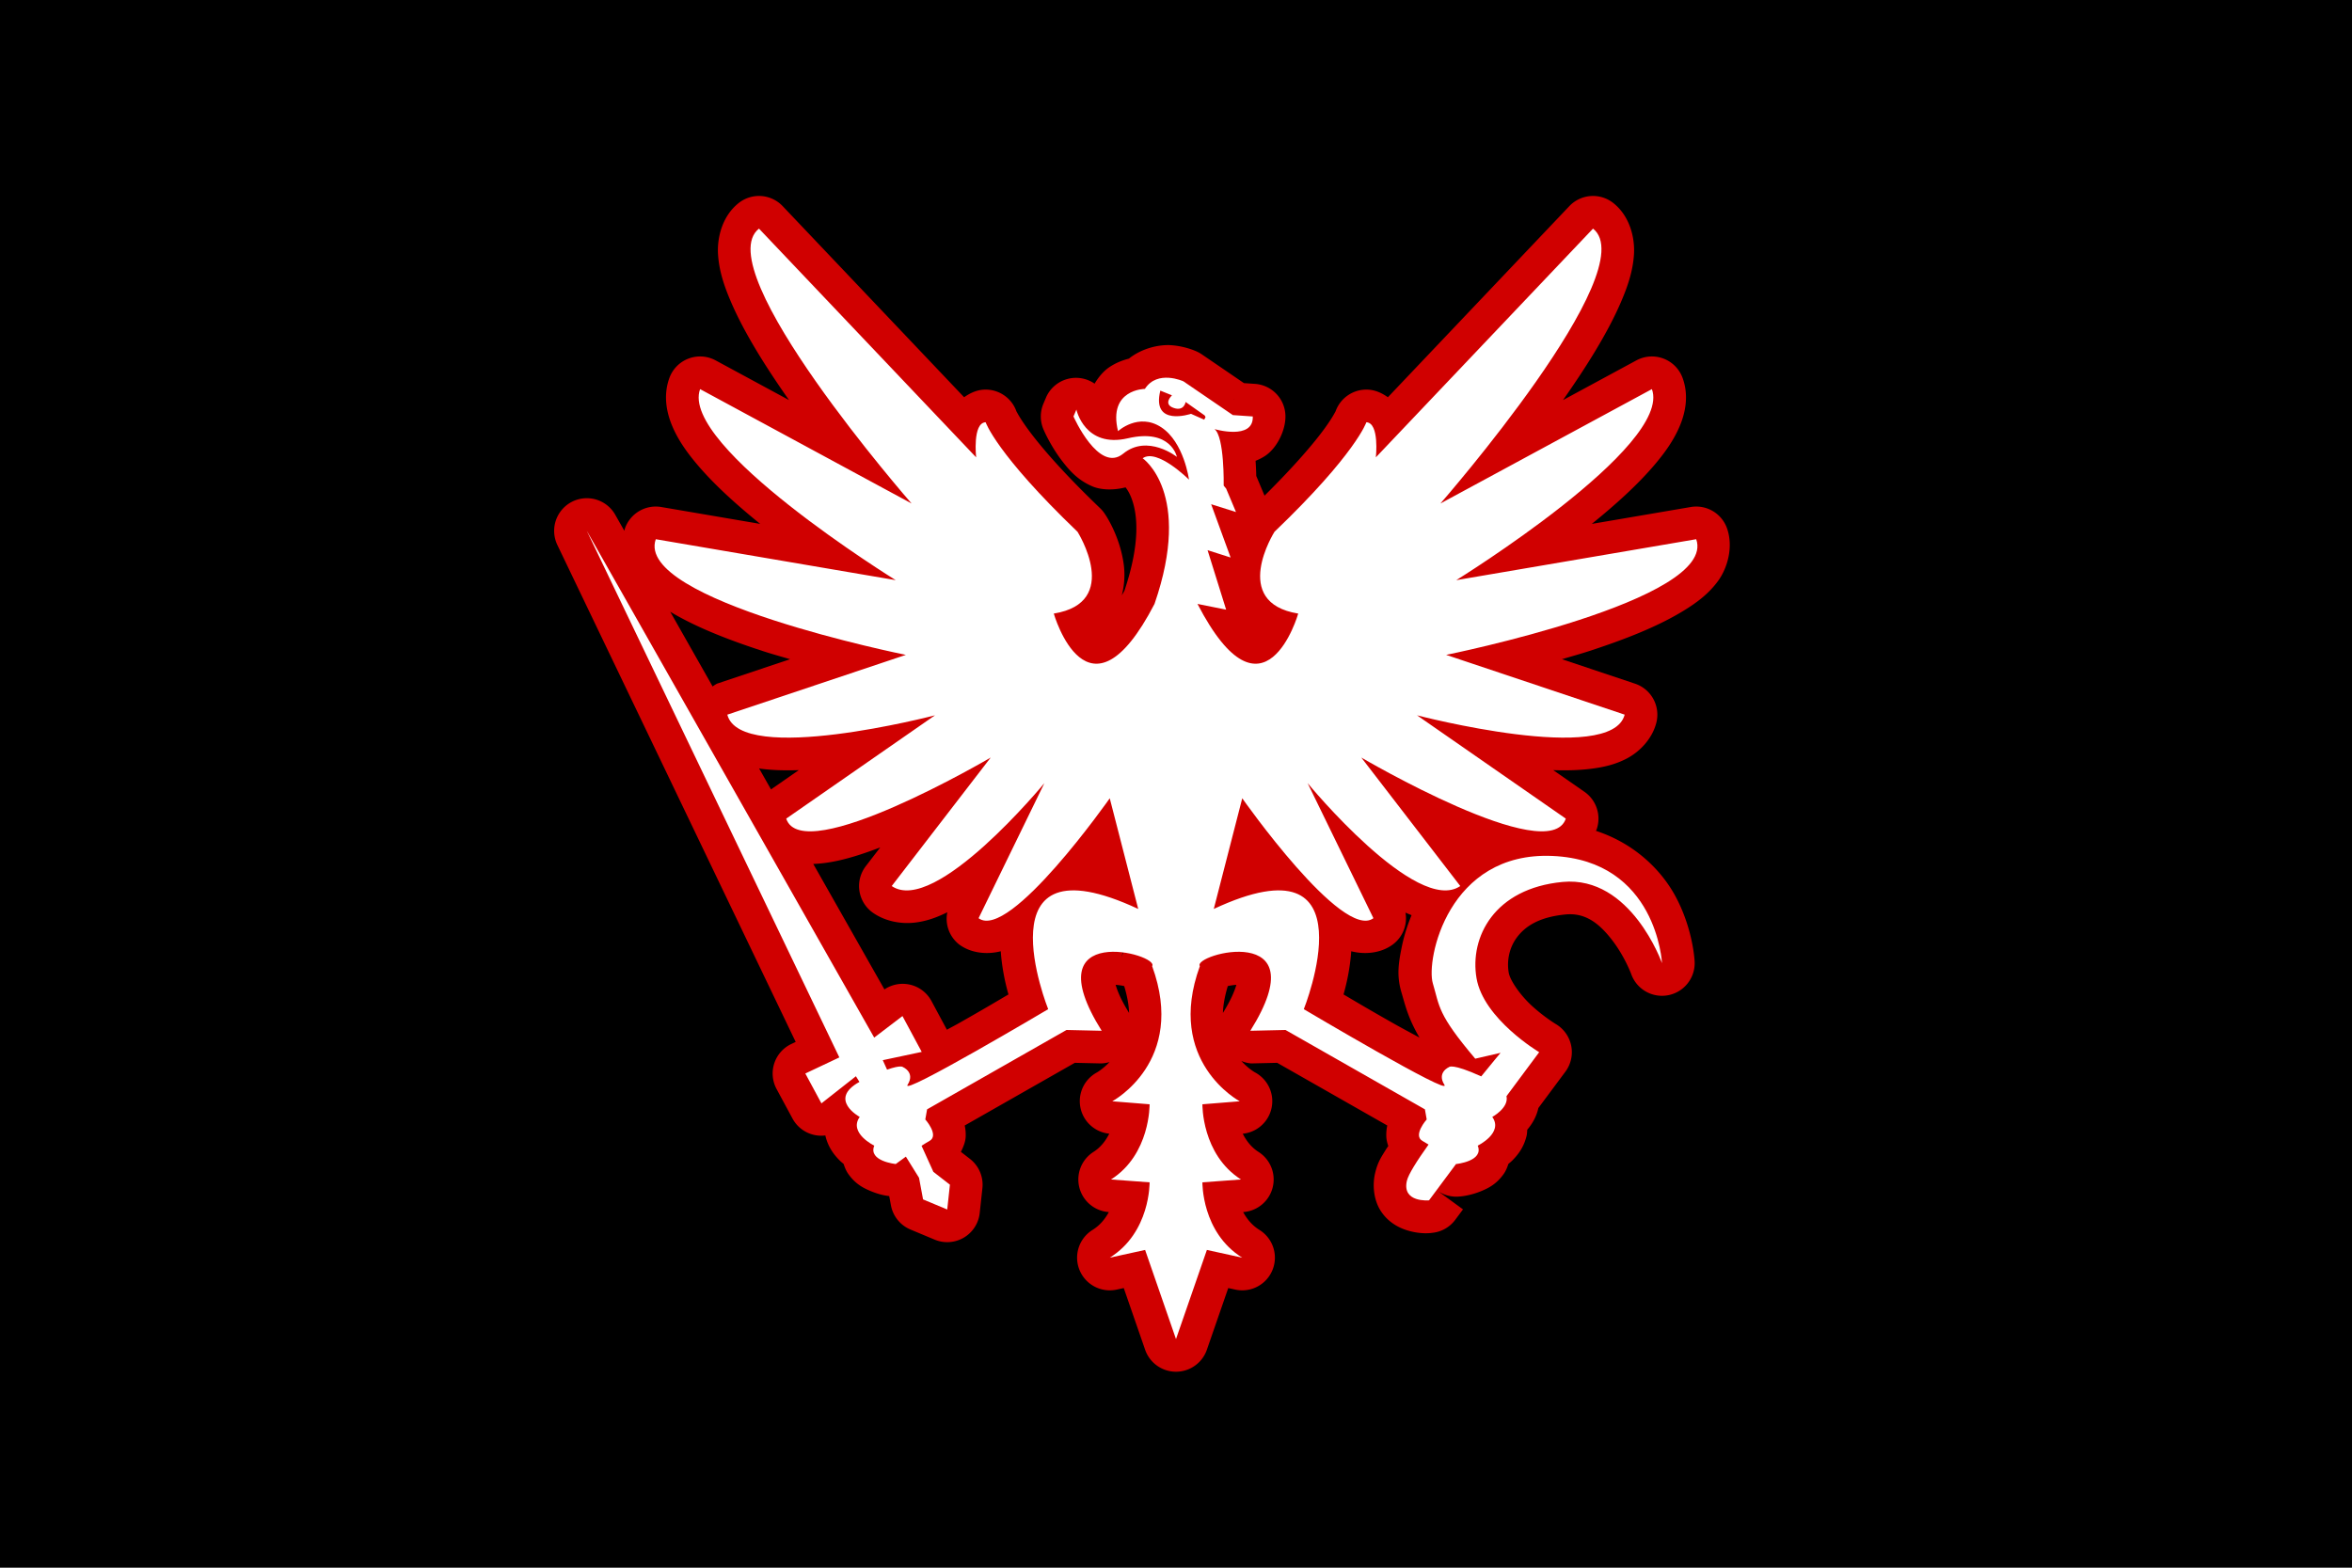 <svg xmlns="http://www.w3.org/2000/svg" xml:space="preserve" id="svg1" width="4608" height="3072" version="1.1" viewBox="0 0 1219.2 812.8"><defs id="defs1"><style id="style1">.cls-1{fill:#0283c0}.cls-2{fill:#fff}.cls-3{fill:#ef483f}</style></defs><path id="rect1-8" d="M 0,0 V 812.8 H 1219.2 V 0 Z" style="fill:#000;fill-opacity:1;fill-rule:evenodd;stroke:none;stroke-width:8.467;stroke-linecap:round;stroke-linejoin:round"/><path id="path1" d="M 390.486 101.857 A 16.935 16.935 0 0 0 382.944 105.239 C 374.379 111.993 371.68 123.187 372.199 131.771 C 372.718 140.356 375.352 148.218 378.871 156.426 C 385.901 172.826 397.09 190.458 408.99 207.42 L 370.963 186.852 A 16.935 16.935 0 0 0 347.002 195.935 C 343.666 205.068 345.54 214.075 348.596 221.193 C 351.652 228.311 356.07 234.511 361.238 240.643 C 370.321 251.417 381.988 261.843 394.068 271.627 L 342.783 262.875 A 16.935 16.935 0 0 0 323.963 273.939 C 323.818 274.35 323.752 274.776 323.631 275.191 L 318.893 266.836 A 16.935 16.935 0 0 0 288.895 282.51 L 412.457 540.207 L 410.215 541.268 A 16.935 16.935 0 0 0 402.549 564.617 L 410.903 580.102 A 16.935 16.935 0 0 0 427.844 588.699 C 427.858 588.76 427.851 588.832 427.865 588.893 C 429.332 594.993 432.467 598.818 435.104 601.51 C 435.853 602.275 436.578 602.841 437.316 603.485 C 437.909 605.383 438.676 607.151 439.692 608.6 C 443.439 613.948 447.637 615.954 450.861 617.338 C 455.718 619.423 459.146 619.926 460.938 620.123 L 461.838 624.953 A 16.935 16.935 0 0 0 471.949 637.469 L 484.481 642.711 A 16.935 16.935 0 0 0 507.85 628.914 L 509.244 616.051 A 16.935 16.935 0 0 0 502.799 600.855 L 498.09 597.197 C 499.465 594.541 500.465 591.795 500.574 589.418 C 500.681 587.084 500.435 585.211 500.074 583.539 L 557.148 551.041 L 570.69 551.351 A 16.935 16.935 0 0 0 575.162 550.644 C 571.636 554.328 568.621 556.021 568.621 556.021 A 16.935 16.935 0 0 0 575.01 587.778 C 573.21 591.322 570.665 594.791 566.817 597.24 A 16.935 16.935 0 0 0 574.656 628.414 L 574.791 628.424 C 572.922 631.857 570.298 635.223 566.328 637.686 A 16.935 16.935 0 0 0 578.883 668.613 L 582.516 667.817 L 593.599 699.811 A 16.935 16.935 0 0 0 625.6 699.811 L 636.686 667.817 L 640.316 668.613 A 16.935 16.935 0 0 0 652.873 637.686 C 648.904 635.223 646.278 631.857 644.408 628.424 L 644.545 628.414 A 16.935 16.935 0 0 0 652.385 597.24 C 648.544 594.796 646.003 591.335 644.203 587.799 A 16.935 16.935 0 0 0 650.582 556.021 C 650.582 556.021 647.253 554.23 643.469 550.086 A 16.935 16.935 0 0 0 648.514 551.353 L 662.055 551.041 L 719.125 583.539 C 718.765 585.21 718.52 587.083 718.627 589.416 C 718.694 590.886 719.056 592.507 719.642 594.158 C 719.294 594.712 718.802 595.362 718.472 595.904 C 716.147 599.732 714.181 602.293 712.769 608.441 A 16.935 16.935 0 0 0 712.767 608.446 C 711.389 614.459 712.037 622.072 715.715 627.795 C 719.393 633.519 724.644 636.263 728.551 637.6 C 736.364 640.273 742.369 639.191 742.369 639.191 A 16.935 16.935 0 0 0 754.35 632.437 L 758.373 627.025 L 744.888 617.182 A 16.935 16.935 0 0 0 756.547 620.355 C 756.547 620.355 761.891 620.106 768.34 617.338 C 771.564 615.954 775.76 613.947 779.508 608.6 C 780.523 607.15 781.29 605.383 781.883 603.485 C 782.622 602.841 783.348 602.274 784.098 601.508 C 786.735 598.816 789.867 594.992 791.334 588.893 C 791.574 587.896 791.606 586.788 791.686 585.705 C 794.003 582.993 796.388 579.285 797.438 574.479 L 811.453 555.627 A 16.935 16.935 0 0 0 806.521 530.971 C 806.521 530.971 800.666 527.461 794.34 521.73 C 788.014 516.001 782.75 508.279 782.069 504.279 C 781.005 498.023 782.355 491.197 786.498 485.778 C 790.642 480.358 797.666 475.441 811.609 474.115 C 821.946 473.133 829.083 478.88 835.656 487.397 C 842.229 495.913 845.566 505.014 845.566 505.014 A 16.935 16.935 0 0 0 878.444 498.535 C 878.444 498.535 877.762 481.659 868.312 464.348 C 861.177 451.277 847.564 437.409 827.301 430.777 C 827.433 430.442 827.611 430.127 827.725 429.785 A 16.935 16.935 0 0 0 821.318 410.524 L 805.148 399.291 C 811.755 399.52 818.27 399.383 824.518 398.615 C 831.005 397.819 837.316 396.46 843.57 393.111 C 849.824 389.762 856.373 383.274 858.574 374.774 A 16.935 16.935 0 0 0 847.559 354.471 L 809.656 341.779 C 814.412 340.375 819.065 339.097 823.887 337.524 C 841.422 331.8 858.741 325.182 872.547 316.746 C 879.45 312.528 885.645 307.964 890.568 301.231 C 895.492 294.497 898.617 283.534 895.236 273.939 A 16.935 16.935 0 0 0 876.418 262.875 L 825.133 271.627 C 837.213 261.843 848.88 251.417 857.963 240.643 C 863.132 234.511 867.55 228.311 870.605 221.193 C 873.661 214.075 875.534 205.068 872.197 195.935 A 16.935 16.935 0 0 0 848.236 186.852 L 810.213 207.42 C 822.113 190.458 833.3 172.825 840.33 156.426 C 843.849 148.218 846.484 140.356 847.002 131.771 C 847.521 123.187 844.82 111.993 836.256 105.239 A 16.935 16.935 0 0 0 813.49 106.875 L 719.432 205.961 C 716.493 203.873 713.05 202.206 709.108 202.014 A 16.935 16.935 0 0 0 692.205 213.608 C 692.205 213.608 692.632 212.663 691.875 214.067 C 691.118 215.47 689.531 218.152 686.599 222.193 C 681.436 229.31 671.689 240.92 655.494 256.984 L 651.203 246.769 L 651.203 246.767 C 651.162 244.583 651.039 241.825 650.85 238.918 C 652.427 238.298 654.054 237.512 655.754 236.402 C 661.921 232.375 666.606 222.947 666.322 215.297 A 16.935 16.935 0 0 0 650.569 199.031 L 644.826 198.635 L 622.981 183.717 A 16.935 16.935 0 0 0 620.508 182.318 C 620.508 182.318 614.753 179.497 607.031 178.975 C 601.173 178.578 592.219 180.332 585.19 185.932 C 582.16 186.724 578.733 187.925 575.141 190.31 C 572.201 192.263 569.571 195.29 567.404 198.914 A 16.935 16.935 0 0 0 542.367 205.766 L 540.857 209.34 A 16.935 16.935 0 0 0 540.971 222.771 C 540.971 222.771 544.639 231.557 551.334 239.988 C 554.681 244.204 558.732 248.862 566.037 252.076 C 570.698 254.126 577.32 254.258 583.451 252.683 C 584.408 253.919 585.694 255.869 586.857 259.234 C 589.433 266.689 591.377 280.946 582.85 306.324 C 582.37 307.229 581.938 307.878 581.469 308.715 C 583.031 302.93 583.144 297.229 582.486 292.461 C 580.429 277.538 572.858 266.664 572.858 266.664 A 16.935 16.935 0 0 0 570.265 263.494 C 549.707 243.782 538.464 230.275 532.602 222.193 C 529.67 218.152 528.083 215.47 527.326 214.067 C 526.569 212.663 526.996 213.607 526.996 213.607 A 16.935 16.935 0 0 0 510.094 202.014 C 506.151 202.206 502.708 203.873 499.769 205.961 L 405.711 106.875 A 16.935 16.935 0 0 0 390.486 101.857 z M 639.535 206.889 C 639.859 206.819 639.778 206.953 639.402 206.959 C 639.4 206.959 639.398 206.959 639.396 206.959 C 639.419 206.953 639.516 206.893 639.535 206.889 z M 347.434 317.174 C 361.116 325.397 378.091 331.902 395.314 337.524 C 400.136 339.097 404.789 340.375 409.545 341.779 L 371.64 354.472 A 16.935 16.935 0 0 0 369.402 355.918 L 347.434 317.174 z M 393.487 398.393 C 393.889 398.447 394.279 398.566 394.682 398.615 C 400.929 399.383 407.446 399.52 414.053 399.291 L 399.664 409.287 L 393.487 398.393 z M 456.279 439.369 L 448.824 449.051 A 16.935 16.935 0 0 0 452.643 473.334 C 459.236 477.869 467.285 479.09 473.924 478.371 C 480.297 477.682 485.818 475.572 491.055 472.983 A 16.935 16.935 0 0 0 497.154 489.645 C 503.977 494.72 512.735 494.779 518.762 493.199 C 519.36 501.661 520.982 509.368 522.758 515.59 C 515.823 519.667 509.69 523.339 497.047 530.496 C 494.705 531.822 493.117 532.614 490.836 533.887 L 482.729 518.789 A 16.935 16.935 0 0 0 458.461 512.983 L 421.572 447.928 C 424.607 447.821 427.583 447.484 430.561 446.975 C 438.951 445.539 447.605 442.659 456.279 439.369 z M 728.563 473.16 C 729.578 473.655 730.656 474.045 731.699 474.494 C 729.402 480.081 727.729 485.566 726.689 490.666 C 724.919 499.352 723.875 505.829 726.498 514.645 A 16.935 16.935 0 0 0 726.5 514.647 C 728.41 521.063 729.852 527.78 735.817 537.955 C 731.23 535.458 727.305 533.412 722.154 530.496 C 709.512 523.339 703.378 519.667 696.443 515.59 C 698.219 509.368 699.843 501.661 700.441 493.199 C 706.468 494.779 715.225 494.719 722.047 489.645 A 16.935 16.935 0 0 0 728.563 473.16 z M 582.03 493.809 C 582.115 493.82 582.197 493.838 582.282 493.849 A 16.935 16.935 0 0 0 581.359 496.35 C 581.529 495.474 581.745 494.618 582.03 493.809 z M 578.307 510.611 C 579.837 510.706 581.207 510.922 582.752 511.248 C 584.342 516.552 585.157 521.182 585.281 525.166 C 580.96 518.206 579.19 513.618 578.307 510.611 z M 640.895 510.611 C 640.012 513.618 638.243 518.206 633.92 525.168 C 634.044 521.183 634.859 516.552 636.449 511.248 C 637.994 510.922 639.364 510.706 640.895 510.611 z" style="color:#000;fill:#d00000;stroke-linecap:round;stroke-linejoin:round;-inkscape-stroke:none;paint-order:stroke fill markers;fill-opacity:1"/><path id="path3" d="m 393.429,118.533 c -26.911,21.224 79.093,142.505 79.093,142.505 L 362.907,201.746 c -10.829,29.647 101.411,99.046 101.411,99.046 l -124.383,-21.224 c -11.158,31.668 129.635,59.968 129.635,59.968 l -92.551,30.994 c 6.894,26.613 107.647,0.337 107.647,0.337 l -77.123,53.566 c 8.533,25.603 106.004,-31.668 106.004,-31.668 l -51.306,66.62 c 22.511,15.484 79.135,-53.36 79.135,-53.36 l -34.113,70.036 c 16.011,11.911 67.994,-62.175 67.994,-62.175 l 14.759,57.375 c -83.031,-38.743 -46.668,51.968 -46.668,51.968 0,0 -76.929,45.618 -72.868,39.186 4.06,-6.432 -2.437,-9.171 -2.437,-9.171 0,0 -0.892,-1.235 -8.217,1.34 l -2.227,-4.913 20.189,-4.288 -9.978,-18.581 L 453.159,537.963 304.162,275.188 435.088,548.24 l -17.636,8.337 8.354,15.484 17.868,-14.055 1.825,2.935 c -16.483,9.112 0.149,18.148 0.149,18.148 -5.917,8.337 7.542,14.889 7.542,14.889 -3.25,8.098 11.138,9.527 11.138,9.527 0,0 2.678,-1.963 5.249,-3.825 l 6.82,10.972 2.088,11.196 12.53,5.242 1.394,-12.863 -8.586,-6.671 -6.117,-13.501 c 1.507,-0.983 2.927,-1.87 4.028,-2.459 5.338,-2.859 -2.088,-11.197 -2.088,-11.197 l 0.928,-5.239 72.274,-41.154 18.231,0.418 c -35.879,-57.296 30.268,-39.684 26.156,-33.518 18.05,49.524 -20.676,70.074 -20.676,70.074 l 19.352,1.558 c 0,0 0.463,25.968 -20.003,38.989 l 20.003,1.48 c 0,0 0.463,25.966 -20.655,39.067 l 18.334,-4.022 16.011,46.215 16.013,-46.215 18.333,4.022 c -21.118,-13.101 -20.654,-39.067 -20.654,-39.067 l 20.003,-1.48 c -20.467,-13.022 -20.003,-38.988 -20.003,-38.988 l 19.352,-1.558 c 0,0 -38.727,-20.552 -20.676,-70.074 -4.113,-6.167 62.034,-23.779 26.156,33.518 l 18.233,-0.419 72.273,41.154 0.926,5.239 c 0,0 -7.425,8.338 -2.088,11.197 0.857,0.459 1.92,1.109 3.046,1.825 -5.967,8.348 -10.469,15.452 -11.24,18.809 -2.625,11.454 11.488,10.107 11.488,10.107 l 14.038,-18.884 0.074,0.054 c 0,0 14.388,-1.429 11.139,-9.528 0,0 13.458,-6.551 7.542,-14.889 0,0 8.708,-4.71 7.357,-10.758 l 16.953,-22.805 c 0,0 -28.879,-17.181 -32.49,-38.406 -3.61,-21.224 9.19,-46.491 44.633,-49.86 35.445,-3.369 51.524,42.112 51.524,42.112 0,0 -2.625,-53.23 -56.776,-55.587 -54.151,-2.359 -65.637,53.901 -62.027,66.031 3.611,12.127 2.298,15.833 21.989,39.079 l 13.127,-3.032 c 0,0 -4.171,4.987 -10.027,12.212 -15.209,-6.923 -16.659,-4.831 -16.659,-4.831 0,0 -6.497,2.74 -2.437,9.171 4.062,6.432 -72.868,-39.186 -72.868,-39.186 0,0 36.364,-90.709 -46.668,-51.968 l 14.759,-57.375 c 0,0 51.983,74.086 67.994,62.175 l -34.113,-70.036 c 0,0 56.624,68.844 79.135,53.36 l -51.306,-66.62 c 0,0 97.471,57.272 106.003,31.668 l -77.123,-53.566 c 0,0 100.753,26.276 107.645,-0.337 l -92.551,-30.994 c 0,0 140.794,-28.299 129.635,-59.968 l -124.383,21.224 c 0,0 112.241,-69.4 101.411,-99.046 l -109.615,59.293 c 0,0 106.005,-121.281 79.093,-142.505 L 713.202,237.12 c 0,0 1.969,-17.856 -4.921,-18.193 0,0 -5.39,16.293 -47.626,56.79 0,0 -23.206,36.686 12.3,42.404 0,0 -17.637,61.699 -52.215,-5.002 l 14.852,2.978 -9.63,-30.849 11.951,3.811 -10.094,-27.634 12.877,4.052 -5.104,-12.151 -1.276,-1.548 c 0,0 0.465,-25.37 -4.757,-29.301 0,0 20.306,5.956 19.842,-6.551 l -10.328,-0.714 -25.642,-17.51 c 0,0 -13.461,-6.194 -19.959,3.931 0,0 -19.26,0.119 -13.923,21.916 0,0 10.558,-9.767 22.395,-2.026 11.835,7.744 14.388,27.157 14.388,27.157 0,0 -16.476,-16.435 -24.018,-11.077 0,0 26.084,17.768 6.148,75.515 -34.577,66.701 -52.214,5.002 -52.214,5.002 35.506,-5.718 12.3,-42.404 12.3,-42.404 -42.235,-40.497 -47.626,-56.79 -47.626,-56.79 -6.892,0.337 -4.923,18.193 -4.923,18.193 z m 208.049,83.991 6.035,2.442 c 0,0 -4.817,4.465 0.752,6.491 5.57,2.026 6.324,-3.037 6.324,-3.037 l 9.863,6.969 0.465,0.833 -0.697,1.37 -6.845,-3.037 c 0,0 -20.596,6.969 -15.896,-12.03 z m -43.511,9.826 -1.509,3.574 c 0,0 13.111,29.658 25.759,19.295 12.647,-10.361 27.847,1.667 27.847,1.667 0,0 -3.018,-14.888 -25.411,-9.648 -22.395,5.242 -26.687,-14.889 -26.687,-14.889 z" style="color:#000;display:inline;fill:#fff;stroke-linecap:round;stroke-linejoin:round;-inkscape-stroke:none;paint-order:stroke fill markers;fill-opacity:1"/></svg>